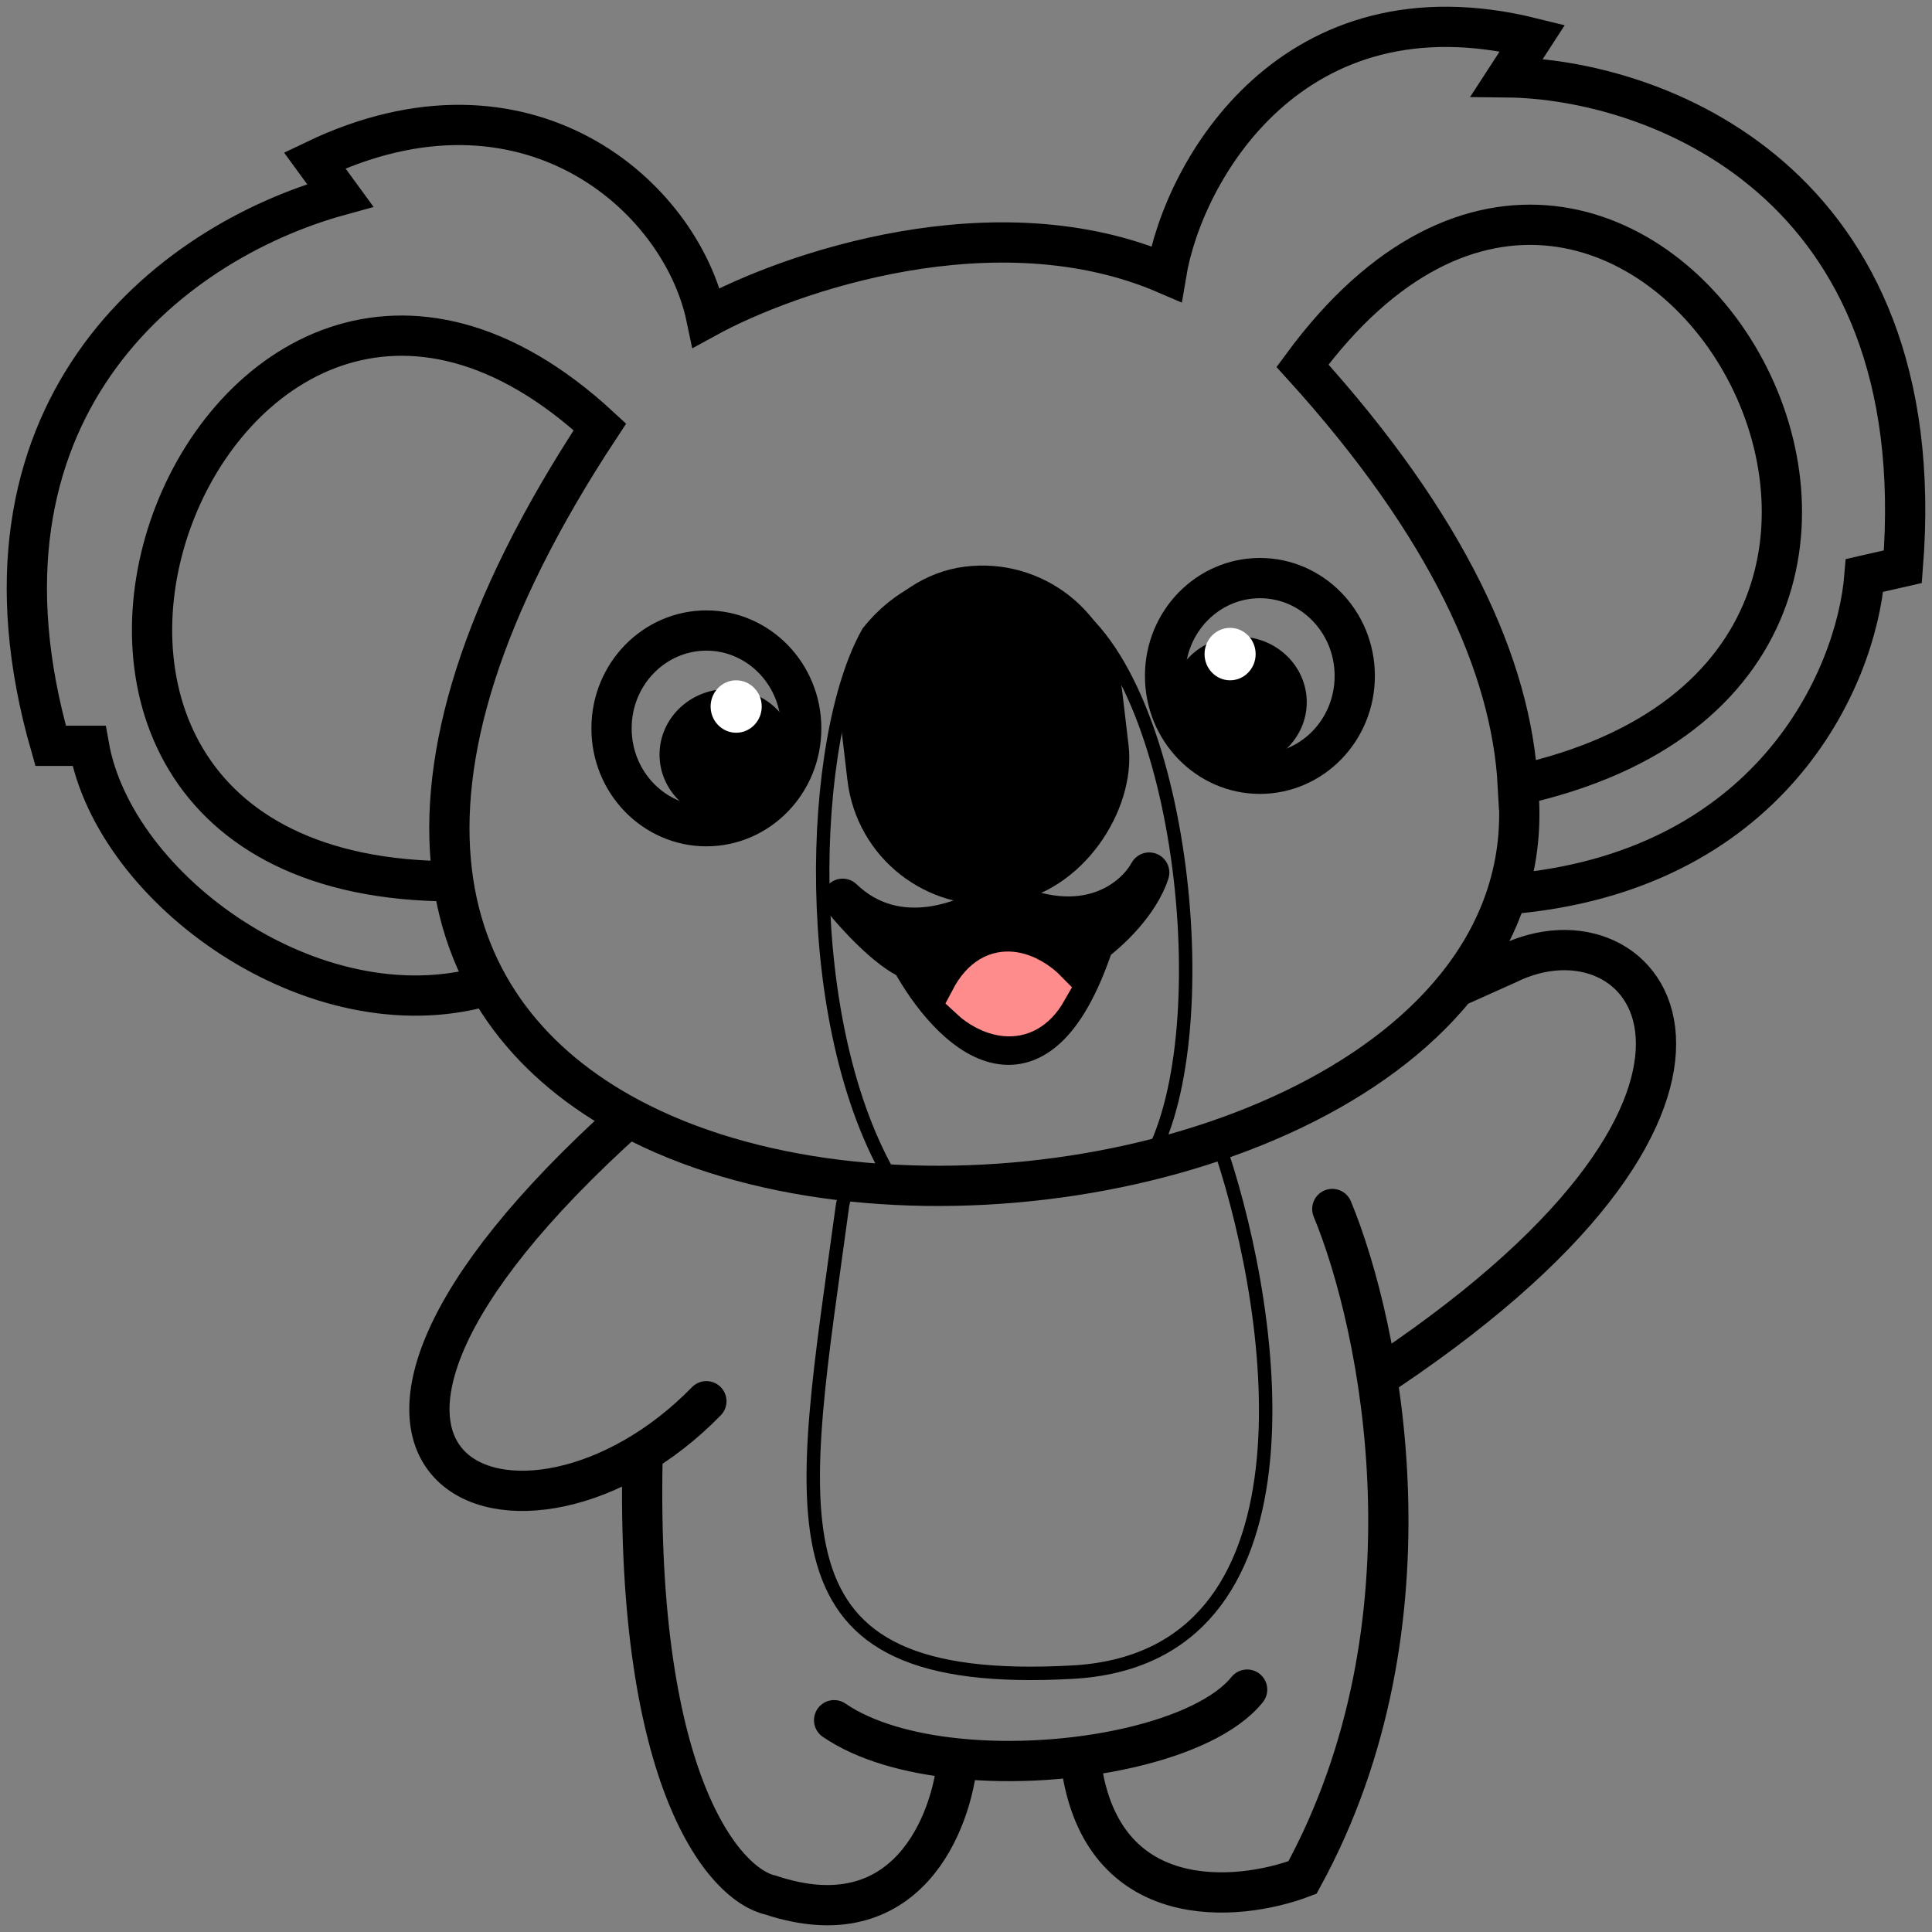 <svg width="144" height="144" viewBox="0 0 144 144" fill="none" xmlns="http://www.w3.org/2000/svg">
<rect x="0" y="0" width="144" height="144" fill="#808080" stroke="none"/>
<path d="M91.05 85.878C95.176 98.362 98.73 123.59 79.942 124.632C56.458 125.935 59.631 113.234 62.805 89.786L63.122 88.484L91.05 85.878ZM85.972 85.878C91.05 75.782 87.876 48.752 78.355 44.519C75.711 42.999 69.279 41.392 64.709 47.124C60.266 54.94 59.504 76.434 66.613 88.158C73.214 89.2 82.269 87.072 85.972 85.878Z" stroke="black" stroke-linecap="round"/>
<path d="M74.547 66.989C80.894 70.115 84.597 66.989 85.655 65.035C84.893 67.38 82.587 69.486 81.529 70.246C77.213 83.272 70.739 76.759 67.882 71.549C66.105 70.767 63.757 68.183 62.805 66.989C66.867 70.897 72.326 68.618 74.547 66.989Z" fill="black"/>
<path d="M85.655 65.035L84.336 64.321C84.705 63.639 85.533 63.351 86.246 63.657C86.959 63.962 87.321 64.761 87.081 65.499L85.655 65.035ZM74.547 66.989L73.66 65.779L74.394 65.242L75.21 65.644L74.547 66.989ZM62.805 66.989L61.632 67.924C61.139 67.306 61.21 66.412 61.794 65.88C62.379 65.348 63.275 65.36 63.845 65.908L62.805 66.989ZM67.882 71.549L68.486 70.175L68.953 70.38L69.198 70.827L67.882 71.549ZM81.529 70.246L80.105 69.774L80.258 69.312L80.654 69.028L81.529 70.246ZM86.974 65.749C86.281 67.029 84.808 68.569 82.571 69.336C80.286 70.12 77.359 70.046 73.884 68.335L75.21 65.644C78.083 67.058 80.18 66.985 81.598 66.498C83.064 65.996 83.971 64.995 84.336 64.321L86.974 65.749ZM75.434 68.199C74.162 69.131 72.01 70.228 69.563 70.552C67.067 70.883 64.195 70.408 61.765 68.07L63.845 65.908C65.476 67.478 67.365 67.817 69.169 67.578C71.023 67.333 72.711 66.475 73.66 65.779L75.434 68.199ZM63.978 66.054C64.418 66.606 65.199 67.501 66.074 68.342C66.983 69.217 67.855 69.898 68.486 70.175L67.279 72.921C66.133 72.418 64.942 71.416 63.994 70.505C63.013 69.561 62.144 68.567 61.632 67.924L63.978 66.054ZM69.198 70.827C69.866 72.047 70.735 73.32 71.704 74.345C72.692 75.392 73.668 76.06 74.534 76.284C75.286 76.479 76.073 76.379 76.971 75.566C77.95 74.679 79.06 72.928 80.105 69.774L82.953 70.718C81.84 74.077 80.522 76.397 78.984 77.79C77.365 79.256 75.546 79.645 73.782 79.188C72.133 78.761 70.686 77.638 69.522 76.405C68.338 75.151 67.327 73.655 66.567 72.269L69.198 70.827ZM80.654 69.028C81.092 68.713 81.849 68.072 82.576 67.245C83.313 66.407 83.936 65.472 84.228 64.572L87.081 65.499C86.612 66.943 85.701 68.234 84.83 69.225C83.95 70.226 83.024 71.019 82.404 71.464L80.654 69.028Z" fill="black"/>
<path d="M78.038 73.828C76.874 72.634 74.103 71.093 72.326 74.479C73.489 75.565 76.261 76.954 78.038 73.828Z" fill="#FF8C8C" stroke="#FF8C8C" stroke-width="3" stroke-linecap="round"/>
<path d="M36.146 73.502C23.452 77.085 8.536 66.338 6.632 55.591H3.775C-3.334 30.84 12.344 18.139 25.356 14.557L23.452 11.952C39.193 4.396 50.745 14.557 52.649 23.676C58.785 20.31 74.23 14.948 86.924 20.419C88.208 12.712 96.336 -1.596 114.217 2.833L112.313 5.764C123.103 5.873 144.113 13.319 141.828 42.239L138.971 42.89C138.337 50.706 131.863 65.087 112.313 66.656M33.779 65.686C-7.795 65.686 15.835 5.113 44.715 31.817C26.653 59.196 32.642 75.65 46.845 83.272M113.129 58.522C112.656 49.705 107.937 39.225 97.08 27.258C121.517 -5.96 154.522 49.403 113.129 58.522ZM113.129 58.522C113.427 61.419 113.122 64.135 112.313 66.656M112.313 66.656C111.509 69.161 110.208 71.473 108.505 73.58M103.427 102.161C134.401 81.318 122.786 66.656 112.313 71.874L108.505 73.58M99.301 90.111C102.898 98.796 107.489 120.919 97.08 139.938C92.213 141.783 82.1 142.674 80.577 131.471M92.954 125.934C89.848 129.804 79.764 131.924 71.373 131.069M62.17 128.214C64.462 129.782 67.761 130.701 71.373 131.069M71.373 131.069C70.95 135.871 67.565 144.628 57.41 141.241C54.024 140.481 47.381 132.904 47.889 108.674M52.649 104.44C39.002 118.444 17.105 109.977 46.845 83.272M46.845 83.272C65.003 93.016 96.585 88.328 108.505 73.58" stroke="black" stroke-width="3" stroke-linecap="round"/>
<path d="M86.837 50.38C86.837 54.444 90.038 57.673 93.906 57.673C97.774 57.673 100.975 54.444 100.975 50.38C100.975 46.315 97.774 43.087 93.906 43.087C90.038 43.087 86.837 46.315 86.837 50.38Z" stroke="black" stroke-width="3"/>
<path d="M45.58 54.288C45.58 58.352 48.781 61.581 52.649 61.581C56.517 61.581 59.718 58.352 59.718 54.288C59.718 50.223 56.517 46.995 52.649 46.995C48.781 46.995 45.58 50.223 45.58 54.288Z" stroke="black" stroke-width="3"/>
<rect x="-1.314" y="1.674" width="18.124" height="22.279" rx="9.062" transform="matrix(-0.992 0.123 0.117 0.993 79.583 41.109)" fill="black" stroke="black" stroke-width="3"/>
<ellipse rx="5.078" ry="4.885" transform="matrix(-1 0 0 1 92.319 52.334)" fill="black"/>
<ellipse rx="5.078" ry="4.885" transform="matrix(-1 0 0 1 54.236 56.242)" fill="black"/>
<ellipse rx="1.904" ry="1.954" transform="matrix(-1 0 0 1 91.684 48.752)" fill="white"/>
<ellipse rx="1.904" ry="1.954" transform="matrix(-1 0 0 1 54.87 52.66)" fill="white"/>
</svg>
